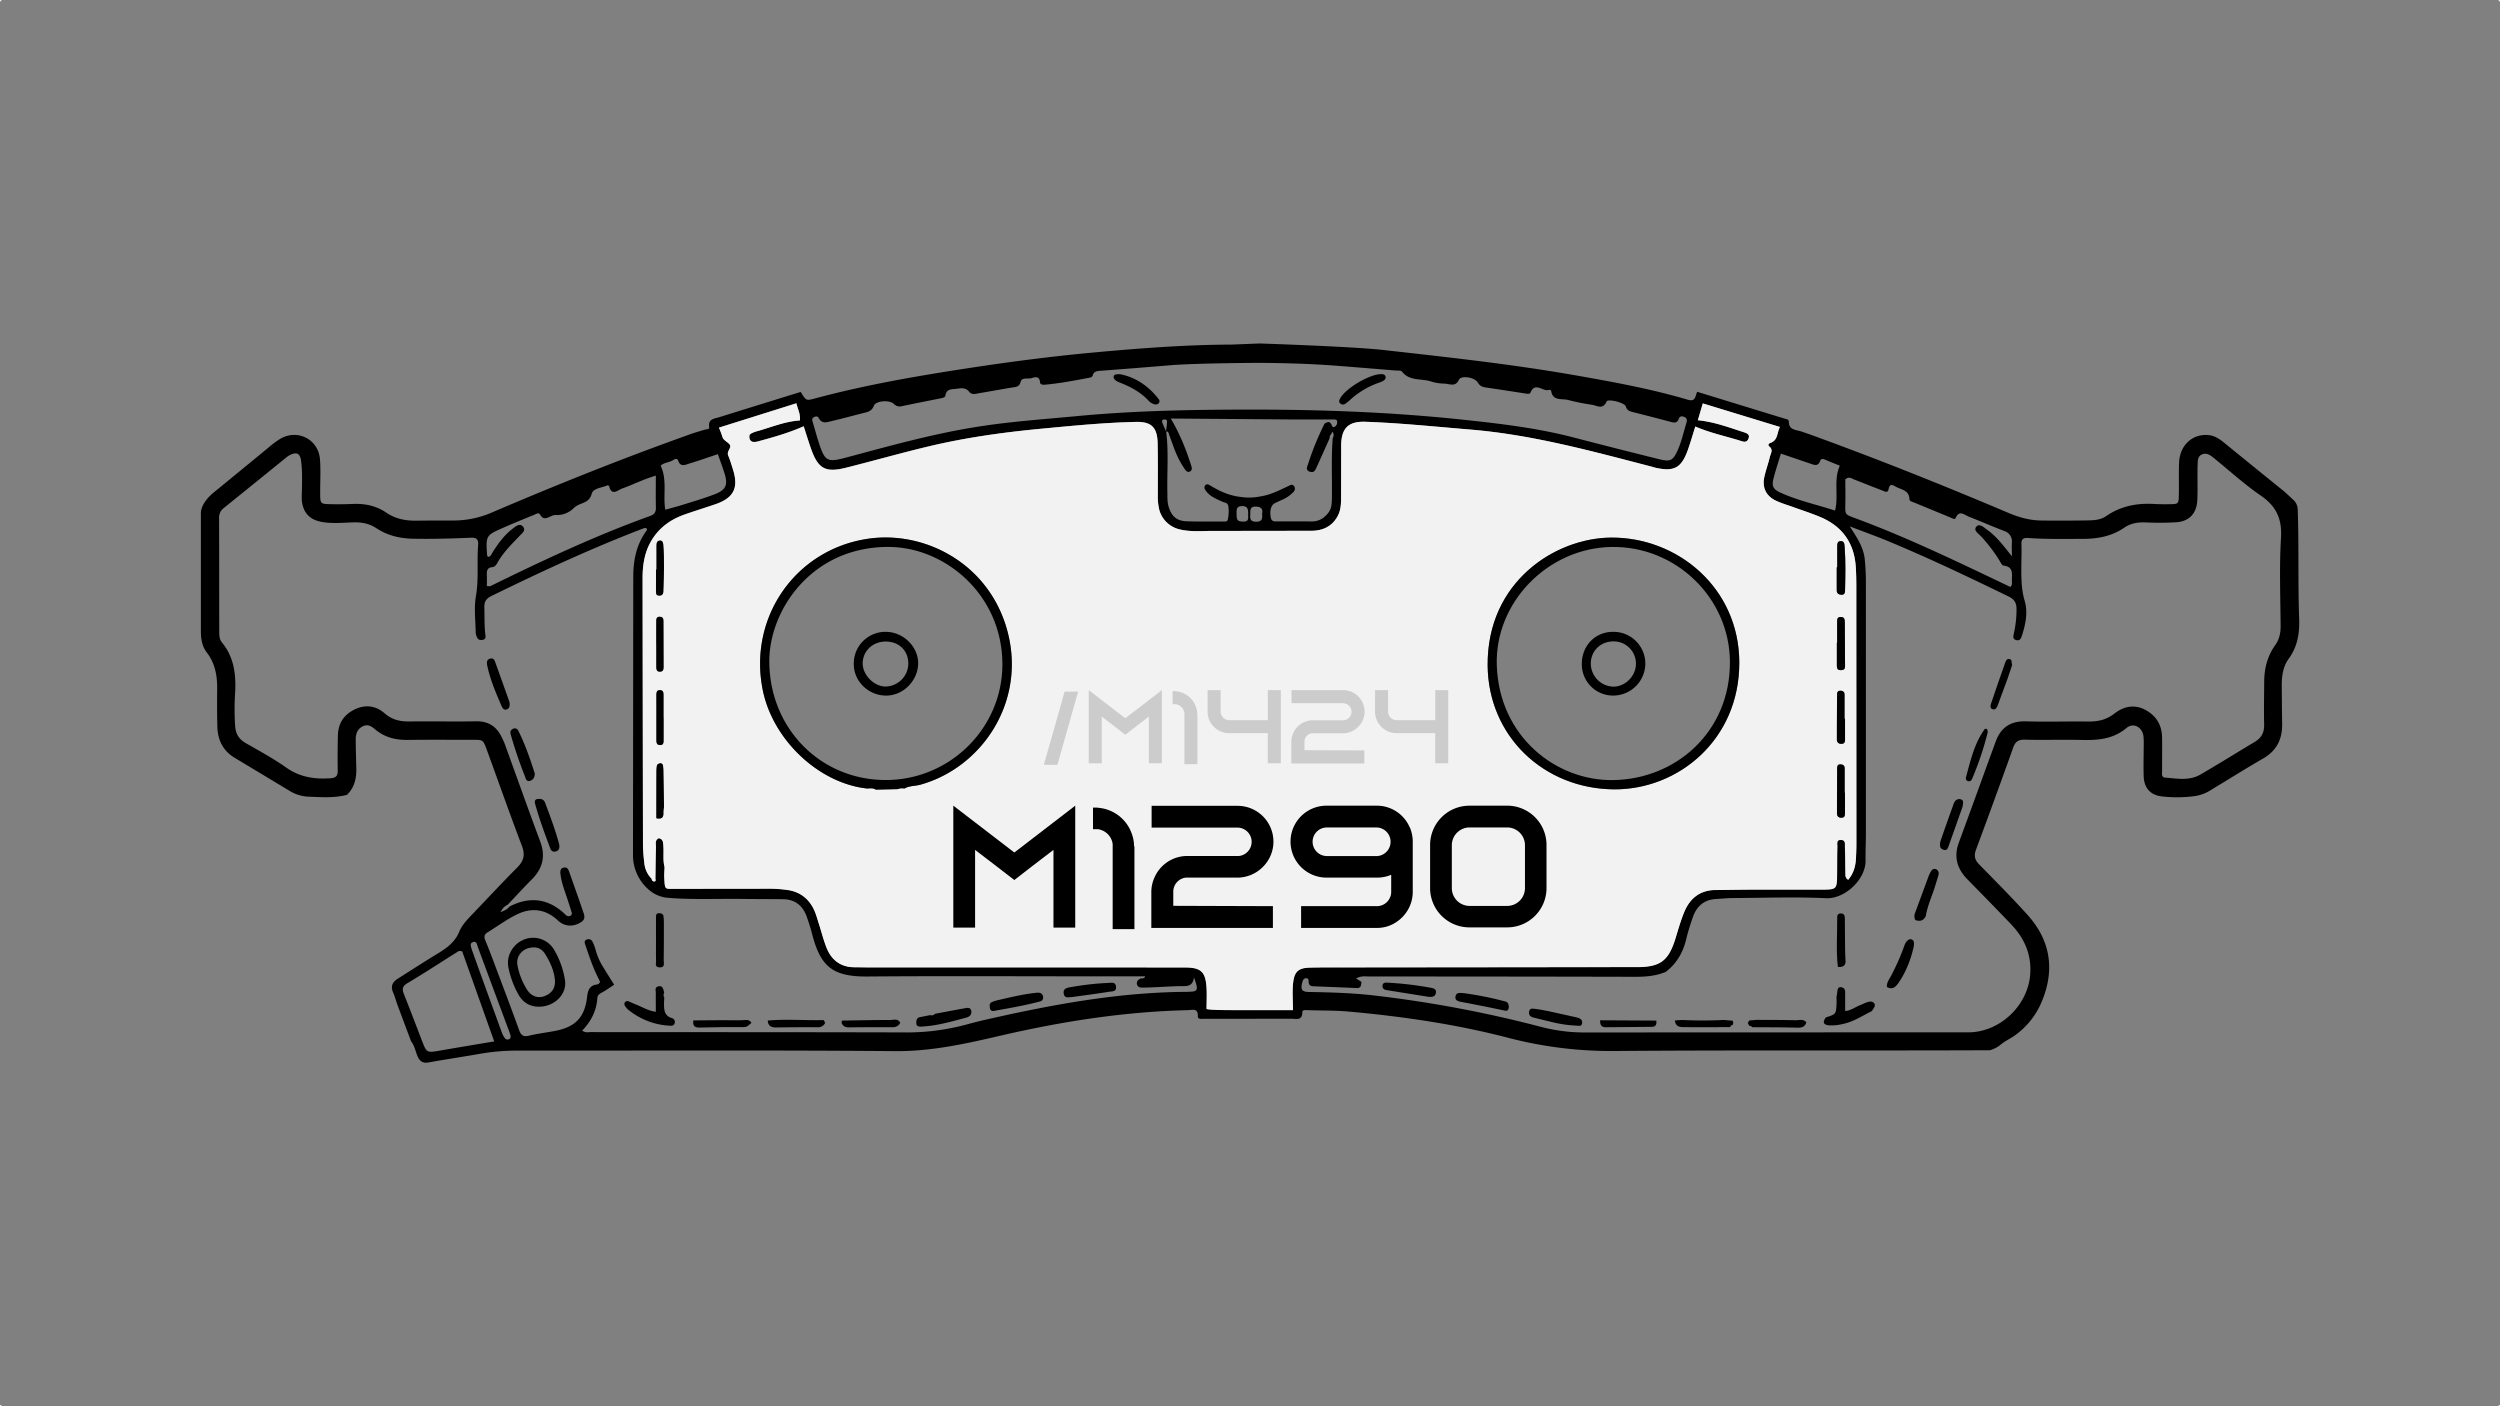 <svg xmlns="http://www.w3.org/2000/svg" viewBox="0 0 1920 1080"><rect x="0" y="0" width="1920" height="1080" fill="#808080" stroke="none"/><defs><style>.cls-1{fill:#f2f2f2;}.cls-2{fill:#ccc;}</style></defs><g id="Capa_2" data-name="Capa 2"><g id="Capa_3" data-name="Capa 3"><g id="Capa_2-2" data-name="Capa 2"><g id="Capa_1-2" data-name="Capa 1-2"><path d="M1765.75,474.87c-1-27.92-.1-55.83-1.11-83.79a10.12,10.12,0,0,0-3.23-7.05l-6.65-6.2q-23.54-19-47-38.12c-3.48-2.81-7.16-5.19-11.88-5.59-12.19-1-21.76,7.81-22.34,21.18-.35,8.3,0,16.62-.2,24.94-.14,7-.31,6.88-7.6,7-3.75.06-7.52,0-11.28-.18-13.31-.81-25.77,1.62-37,9.35-4.34,3-9.53,3.19-14.56,3.27-11.87.17-23.76.25-35.64.06-8.69-.14-16.89-2.49-24.94-5.9-47.19-20-94.74-39.1-142.87-56.74-5.29-2-10.57-3.89-15.91-5.68-4.22-1.42-9.74-.94-9.74-7.82,0-1.54-2.17-1.76-3.55-2.19l-66.84-20.52c-1.63,4.1-1.41,7.81-7.25,6.08-28.19-8.34-57.09-13.6-86-18.68-49.14-8.63-98.71-14-148.26-19.55-23.46-2.62-94.48-4.95-94.48-4.95l-21.42.85c-36,.13-71.84,2.92-107.61,6.22-32.3,3-64.39,7.24-96.39,12.14-39,6-77.89,12.74-116.07,23-6.82,1.84-6.81,1.87-11-5-20.78,6.43-41.72,12.9-62.63,19.44-3.74,1.16-8.61,1.23-7.62,7.52.31,2-2,1.62-3.31,2-3.68,1.14-7.41,2.15-11,3.45-51.41,18.28-102,38.54-152.16,60a74.09,74.09,0,0,1-29.33,6.34c-9.81,0-19.61,0-29.42.13-8.18.07-15.84-1.43-22.78-6.17-7.62-5.19-16.22-7.06-25.39-6.68-5.2.21-10.41.31-15.61.21-9.71-.17-9.74.14-9.78-8.39s.47-17.25-.13-25.82c-1.11-15.67-17.33-23.93-30.77-15.88a77.12,77.12,0,0,0-9.24,6.94C192,355.4,178.21,366.75,164.39,378c-10.9,8.89-10.12,16.26-10.12,16.26v90.07c0,6.1.76,11.88,4.58,16.83,6.31,8.18,8,17.62,7.93,27.65-.08,9.8-.11,19.61.15,29.4.29,10.13,4.31,18.37,13.27,23.77q21,12.62,41.92,25.23a30,30,0,0,0,14.26,4.61c10.05.39,20.15,1.2,30.08-1.37,5.72-5.56,7.37-12.56,7.19-20.21-.17-7.41-.41-14.82-.46-22.23,0-4.35,1.17-8.16,5.57-10.27,4-1.92,6.89.35,9.61,2.63,7.21,6,15.54,8,24.79,7.89,16.6-.22,33.21-.08,49.82-.09,7.89,0,8-.07,10.73,7.26,9.05,24.73,17.75,49.58,27.11,74.18,2.6,6.84,1.51,11.53-3.5,16.55-11.71,11.76-23,23.92-34.51,35.93-3.91,4.08-8,8.29-10.1,13.45-3.3,8-9.49,12.48-16.42,16.7-10.38,6.31-20.56,12.91-30.83,19.41-4,2.54-5.67,5.76-3.57,10.52,1.42,3.23,2.29,6.71,3.52,10,3.38,9.15,6.82,18.28,10.24,27.42,2.61,3.32,3.35,7.5,4.9,11.28,1.71,4.18,4.07,5.9,8.71,5.06,12.55-2.27,25.17-4.14,37.73-6.32a163.72,163.72,0,0,1,28.29-2.73c97.36.08,194.73-.44,292.08.39,27.77.24,54.06-5.6,80.63-11.79,47.46-11,95.46-18.56,144.3-19.67,3.44-.08,7.93-1.92,7.66,4.85-.1,2.42,3.3,1.75,5.24,1.8l66.22-.08c3.7-.15,8.72,2,8.78-5.12,0-1.86,2.81-1.51,4.58-1.45,10.39.36,20.83.15,31.17,1.09,41.41,3.74,82.55,9.74,122.8,20.26a314.16,314.16,0,0,0,82.69,10c96.83-.75,189.4-.16,286.24-.57,2,0,6.77-2.58,8-3.63,3.87-3.31,7.94-5.14,10.77-7.09A60,60,0,0,0,1568,769.4c10.33-24.47,6.9-47.13-11-66.94-11.93-13.22-24.54-25.85-37-38.59-3.29-3.37-4.19-6.55-2.48-11.15q14.55-39.15,28.59-78.51c1.66-4.64,4-6.27,9.09-6.14,14.54.39,29.11-.15,43.66.21,12.43.32,24.08-.64,34.3-9.18,5.26-4.4,12-.78,13,6.12a59.34,59.34,0,0,1,.2,8c0,7.72-.28,15.45,0,23.17.38,9,5.32,14.35,14.21,15.28a101.53,101.53,0,0,0,24.88-.25,30.73,30.73,0,0,0,11.65-4.15c13.7-8.29,27.27-16.8,41.13-24.83,10.4-6,14.68-15,14.46-26.6-.17-9.49-.22-19-.31-28.5-.07-7.56.81-15.16,5.25-21.3C1764.61,496.55,1766.16,486.14,1765.75,474.87Zm-348.54-88c.15-6.49,0-13,0-18.78,3.07-2.4,4.79-.6,6.56.08,7.2,2.75,14.32,5.66,21.52,8.41,1.76.68,4.44,2.43,5.09-.66.83-3.94,2.11-4.15,5.26-2.3,4.34,2.53,10.65,2.59,10.84,9.92,0,1.45,2.69,2,4.34,2.72q13.56,5.57,27.1,11.18c1.34.55,3.33,1.85,4,.4,2.83-6.45,6.61-2.44,10-1.1,9.36,3.7,18.6,7.72,28,11.32a8.23,8.23,0,0,1,5.22,8.27c-.24,3.61,0,7.26,0,10.89-6.22-7.68-11.41-14.9-18.79-20.19-2.53-1.81-6-5.32-8.44-2.67-2.71,2.92,1.68,5.52,3.62,7.66a118.9,118.9,0,0,1,14,18.36c.91,1.5,2,3.88,3.21,4,8,.94,6.31,6.84,6.4,11.83,0,1.39.44,2.93-1.16,4.59l-9.19-4.39c-36.35-17.35-72.72-34.69-110.56-48.65-7.33-2.68-7.23-2.76-7-10.9Zm-26.59-30.71c2.87,1,5.7,2.14,7.24-2.13.82-2.3,2.71-1.52,4.46-.74,3.52,1.54,7.1,2.92,10.67,4.36-5,11-.78,22.72-3.65,34.49-14.1-4.63-28.55-7.65-42-13.82-5.89-2.71-6.78-5.11-5.12-11.45,1.56-6,3.52-11.88,5.51-18.49,8.38,2.84,15.64,5.32,22.89,7.77ZM624.91,320.5c1.36-.8,3-1.13,3.86.51,2.47,4.89,6.48,3.2,10.07,2.35,8.08-1.88,16.08-4.08,24.12-6.11,3.43-.86,6.5-1.32,8.18-5.61,1.53-3.92,11.87-4.69,15.27-1.48a6.26,6.26,0,0,0,6.34,1.76c9.86-2.09,19.75-4,29.64-6,1.48-.3,3.48-.7,3.68-2.06.81-5.51,4.9-4.75,8.66-5.28s7-1,9.69,2.4c2.05,2.54,5,1.43,7.51,1,8.48-1.39,16.93-3,25.41-4.37,2.87-.48,5.43-.28,6.5-4.37,1-3.76,5.62-1.93,8.53-2.87s6-1.49,6.37,3.3c.13,1.65,2,1.92,3.57,1.79,11.54-1,22.9-3.23,34.26-5.35,1.18-.22,2.26-.51,2.68-1.9,1-3.26,3.65-3.27,6.42-3.48q26.64-2,53.24-4.23c19.64-1.62,67.82-1.82,67.82-1.82,19.59.11,39.18.66,58.72,2.14,15.38,1.17,30.75,2.46,46.13,3.72,1.76.15,4.35-.17,5.12.84,5.78,7.45,14.71,5.22,22.1,7.51a33.82,33.82,0,0,0,9.56,1.69c5.09,0,9.24,3.07,12.11-2.95,1.65-3.47,12.06-2,14.53,2.2,1.67,2.84,3.63,3.39,6.31,3.79,10,1.47,19.94,3,29.91,4.55,1.48.23,3.66.64,4.16-.59,3.65-8.89,9.86-.18,14.44-2.22a1.71,1.71,0,0,1,1.46.76c1.2,8.21,8.32,5.76,13.11,7.09a170.27,170.27,0,0,0,18.3,3.67c3.91.65,8.28,4,11.19-2.52,1-2.29,13.85.83,14.75,3.78,1,3.35,3.22,3.79,5.83,4.45,9.47,2.4,19,4.82,28.39,7.35,2.78.74,5.21,1.33,6.45-2.28.76-2.18,2.47-2.21,4.35-1.4,2.15,1,2.06,2.71,1.52,4.47-2.17,7.07-3.69,14.36-6.74,21.14-3.45,7.68-5.57,8.94-13.75,6.91q-33.23-8.23-66.34-16.85c-28.25-7.33-57.09-10.68-86-13.73-53.2-5.61-106.6-7.62-160-7.63-45.12,0-90.23.73-135.22,5-27.19,2.59-54.46,4.38-81.4,9C713.45,334,682,342.79,650.5,351.22c-15.23,4.08-16.86,3.43-21.73-11.49-1.65-5.06-3-10.22-4.53-15.33C623.83,323,623.24,321.49,624.91,320.5Zm381,41.73c3.21,1.21,4.22-1.11,5.2-3.27,3.41-7.48,6.74-15,10.1-22.52-.36-2,1.63-3,2-5a4.12,4.12,0,0,1,.33,5c-1.23,15.11-.39,30.26-.63,45.39-.07,4.16,0,8.36-2.69,11.91-3.26,4.21-7.31,6.79-12.87,6.74-8.61-.09-17.22,0-25.84-.05-2.25,0-4.8.59-5.52-2.88-1-4.86,0-9.52,3-11.07s6-2.6,8.81-4.22a26.06,26.06,0,0,0,5.52-4.4,3.4,3.4,0,0,0,.29-4.81v0c-1.25-1.44-2.74-.42-4,.17-7,3.27-13.79,6.86-21.57,8a41.69,41.69,0,0,1-14.69.48c-8.49-.85-16-4.06-23.2-8.43-1.49-.9-3.31-2.24-4.69-.33-1.19,1.66.18,3.46,1.25,4.78,3.1,3.82,7.6,5.53,11.9,7.53,1.76.82,4.3.74,4.73,3.42a28.38,28.38,0,0,1-.47,10.59c-.35,1.58-2.41,1.29-3.85,1.28-9.21,0-18.42.12-27.62-.19-7.77-.27-11.7-3.88-13.93-11.32-1.05-3.52-.84-7-.92-10.59-.36-15.66,1.07-31.38-.94-47h-.15v-.34c-1-2.32-2.08-4.63-2.94-7a1.41,1.41,0,0,1,.86-1.81,1.37,1.37,0,0,1,.35-.08c1.3-.22,2.61.09,2.58,1.43a71.85,71.85,0,0,1-.85,7.46.54.54,0,0,0,.1.22c0,.07,0,.06,0,.1,1.91-.19,1.94,1.4,2.44,2.71,2.6,6.9,4.74,14,8.38,20.44a66.22,66.22,0,0,0,3.72,6c.83,1.16,1.94,2.39,3.66,1.59s1.75-2.28,1.33-3.78c-.66-2.26-1.47-4.48-2.22-6.72a165.85,165.85,0,0,0-13.65-30.22l91.44.69h33.5c1.22,0,2.55.11,2.75,1.47a4.13,4.13,0,0,1-1.51,3.95c-2,1.42-2.38-.63-3-1.76-1.5-2.72-3.3-1.41-5.11-.5a217.91,217.91,0,0,0-12.66,31c-.81,2.45-2.12,4.67,1.27,6ZM964.75,400.7c-4.35,0-4.85-2.15-4.55-5.51.24-2.78-.74-6.14,4.08-6.13,4.48,0,5.82,2.07,5,5.62C969.75,398.62,969,400.67,964.75,400.7Zm-9.71-.12c-4.44-.06-5.36-.8-5.33-5.77,0-2.88-.55-6,4.11-6.11,5-.11,4.79,3.14,4.79,6.93-.12,2,.8,5-3.61,4.95Zm-437.3-47.69c1-.69,2.66-.54,3.06.72,1.71,5.42,5.49,3.35,8.67,2.38,7.06-2.14,14-4.6,21.85-7.2,1.86,5.32,3.62,10,5.12,14.8,2.76,8.75,1.15,12.64-7.55,16-8,3.09-16.28,5.49-24.48,8.07-4.44,1.4-8.95,2.54-13.47,3.81-1.89-11.2,1.67-22.62-3.53-33.83C509.81,355.14,514.44,355.29,517.74,352.89ZM387,405.09c7.6-3.33,15.26-6.49,22.95-9.58,1.48-.59,3.73-2.27,4.79-.38,3.55,6.3,7.71.26,12,.4a18.28,18.28,0,0,0,13.77-5.19c4.76-4.79,11.74-3.07,13.9-11.07,1.2-4.41,7.74-4.6,12-6.48.34-.15,1.32.21,1.39.48,1.93,8.13,6.69,3.07,10.09,1.88,8.31-2.93,16.17-7.07,25.79-9.85,0,8.95-.14,16.66.06,24.36.09,3.45-1,5.38-4.36,6.58-42.18,15.14-82.62,34.24-122.82,53.91-.45.23-1.12,0-2.65,0,0-2.68.09-5.51,0-8.32-.13-3.15,0-5.89,4.17-6.25,1.86-.16,3.06-1.77,3.93-3.35,4.4-7.88,10.77-14.12,16.92-20.55,1.89-2,5.38-4.42,2.59-7.4-2.59-2.76-5.56.05-7.8,1.76-6.46,4.94-11.17,11.41-15.46,18.23-.86,1.36-1.33,3.33-3.56,3.42a4.59,4.59,0,0,1-.63-1.41C373.11,411.23,373.08,411.18,387,405.09ZM337.91,806.85c-10.29,1.77-10.25,1.81-14.05-8.12-4.44-11.59-8.88-23.17-13.44-34.72-1.43-3.64-2-6.27,2.33-8.84,13-7.72,25.58-16,38.36-24a3.59,3.59,0,0,1,3.88-.44l24.57,69.07C365.2,802.21,351.55,804.49,337.91,806.85Zm53.36-8.93a2.57,2.57,0,0,1-3.25-.26,16.12,16.12,0,0,1-2.56-4.58Q374,761.79,362.75,730.45c-.18-.53-.36-1.06-.52-1.6-.6-2-1.66-4.51,1.12-5.35s2.94,2,3.63,3.81q12,32.48,24.12,64.93c.42,1.12.73,2.26,1,3,.09,1.3.08,2.19-.83,2.68Zm521-36.19c-53,.21-104.63,9.84-156,21.56-5.06,1.15-10.08,2.47-15.09,3.83a175.71,175.71,0,0,1-46.88,5.78c-80.21-.25-160.42-.17-240.63-.25-1.95,0-4.05.66-6.55-1.14,6.77-7,11-15.21,11.65-25,.16-2.47,1.85-3.35,3.78-4.4,3.08-1.68,5.93-3.76,9.12-5.85-3.29-5.27-6.33-10-9.22-14.81a49.46,49.46,0,0,1-5.11-12.28,34.18,34.18,0,0,0-2.22-5.8,3.34,3.34,0,0,0-4.36-1.82l-.12.05c-2.4.9-1.55,2.68-1,4.4,2.7,7.84,5.25,15.74,8.88,23.23.78,1.6,1.56,3.2,2.28,4.7a2.65,2.65,0,0,1-2.54,2.16c-5.62.79-6.83,4.75-7.37,9.52-1.72,15.2-8.57,22.8-23.45,25.9-7,1.45-14.11,2.17-21,3.87-4.44,1.09-6.27-.11-7.77-4.3-6.32-17.57-13-35-19.54-52.48-2.09-5.55-4.2-11.09-6.48-16.56-1.1-2.65-.67-4.47,1.81-6,7.6-4.63,14.79-10.06,22.77-13.88,11.1-5.31,21.86-4.08,31.24,4.77,5.27,5,12.32,5.08,18.2,1,2.47-1.74,2.44-4,1.67-6.33-3.67-10.81-7.5-21.57-11.3-32.34-.61-1.69-1.42-3.32-3.76-3-2.82.41-3.1,2.5-2.89,4.63.62,6.25,2.87,12.09,4.86,18,1.32,3.93,2.6,7.88,3.79,11.85a2.07,2.07,0,0,1-.68,2.39,2.86,2.86,0,0,1-3.29,0,7.38,7.38,0,0,1-1.31-1.19c-12.8-12-27-13.69-42.49-5.71-1.45,1.93-3.49,3-6.92,4.31,1.67-3.11,3.31-4.63,5.53-5.69,6.13-6.46,12.12-13,18.42-19.32,8.42-8.41,10.88-17.77,6.61-29.2-9.32-25-18.23-50.12-27.33-75.19-.5-1.39-1.2-2.7-1.81-4.06-3.91-8.65-10.14-13.31-20.12-13.12-16.92.32-33.87-.12-50.8.13-7.39.11-13.67-1.17-19.58-6.35-6.71-5.88-14.95-6.91-23.28-2.7s-12.31,10.94-12.5,20c-.19,8.9-.26,17.82-.11,26.73.08,4.13-1.39,5.65-5.61,5.94-12.17.81-23.35-.78-33.77-8.11-9.93-7-20.66-12.82-31.2-18.87-5.11-2.92-7.65-6.79-8.18-12.74a195,195,0,0,1,0-26.7c.67-13.73-1-26.71-10.08-37.75-2.09-2.55-2.15-5.49-2.16-8.42-.07-29.12,0-58.22-.13-87.33a9.09,9.09,0,0,1,3.66-7.66q24.17-19.5,48.29-39.06a13.73,13.73,0,0,1,2.55-1.65c5.11-2.49,7.7-1.27,8.48,4.49,1.08,8,.72,16,.63,24a46.88,46.88,0,0,0,0,7.11c1.19,9.12,6.18,14.2,15.37,15.84,8,1.42,16,.57,24,.31,6.5-.2,12.36.89,17.76,4.46,8.69,5.73,18.27,7.95,28.65,8.12,14.56.26,29.11-.13,43.65-.77,4.74-.22,6.27,1.15,5.9,5.85-1,13,.59,26-1.69,39.06-1.56,8.93-.3,18.35-.19,27.56a11,11,0,0,0,1.16,4.23c.9,1.93,2.74,2.09,4.57,1.65s2-2,1.77-3.5c-.93-7.09-.61-14.23-.84-21.34-.13-4.41,1.42-6.82,5.53-8.82,38.37-18.74,77.05-36.75,117-52a6,6,0,0,1,1.63-.13c1.17.64.65,1.66.22,2.26-7.67,10.57-10,22.65-10,35.35q-.11,106.63-.22,213.25a34.89,34.89,0,0,0,12.2,26.94,25.14,25.14,0,0,0,14.6,6.18c18.72,1.55,37.45.61,56.17.85,10.67.13,21.35.13,32,.2,9.54.07,15.55,5,18.6,13.77,1.45,4.19,2.83,8.43,3.94,12.72,6.51,25.39,15.81,33.11,42.71,32.9,57-.47,114.08-.14,171.12-.14h42c-.71,2.31-2.49,1.23-3.61,1.75-1.75.81-3,2.09-2.72,4.1s2,2.82,3.86,2.81c3.26,0,6.53-.15,9.79-.28,7.42-.31,14.84-.89,22.25-.86,4.21,0,7.18-1,7.91-6.72,3.65,10,3.25,11-4.66,11.06Zm80.85-7.3c-.78,6.7-.16,13.56-.16,21.25H948.72c-23.26,0-22.05-1-22.05-1,0-5.4.26-10.73,0-16-.72-12.38-4.22-15.73-16.45-15.75q-57.93-.1-115.85-.06H667.83c-3.86,0-7.73-.1-11.59-.12-10.42-.06-17.46-5.3-21.27-14.65-2.45-6-4-12.4-6-18.59-1.28-3.94-2.31-8-4.15-11.7-4-7.86-10.34-12.8-19.22-14.28a97.38,97.38,0,0,0-16-1.11c-23.46,0-46.93.1-70.4.07-8.86,0-8.5,1.25-9-8.6-.15-2.65.14-5.31.23-8-1.42-5.34-.51-10.82-.92-16.22-.2-2.64-.08-5.3-3.51-6-3.26,1.48-2.09,4.46-2.17,6.87-.26,8.1-.3,16.22-.44,24.32.3.84.23,1.9-.61,2a1.92,1.92,0,0,1-2.2-1.6c0-.11,0-.22,0-.34a19.68,19.68,0,0,1-5.75-12.66,128.92,128.92,0,0,1-1-13.31q-.22-102.47-.3-204.92c0-10.85,1.68-21.24,7.78-30.55,5.93-9.09,14.35-14.87,24.4-18.41,7.82-2.76,15.76-5.18,23.6-7.87,14.18-4.84,18.1-12.52,13.68-26.62-1.16-3.68-2.25-7.39-3.73-10.94-1.37-3.23,2.89-5.79,1.24-8.23-1.52-2.23-4.88-3.06-5.75-6.29a66.66,66.66,0,0,0-2.59-6.81l59.5-18.71c.94,4.37,3.24,8.1,2.69,13.18-11.82.74-22.63,5.53-33.92,8.56a20.47,20.47,0,0,0-3.28,1.37c-1.76.8-1.83,2.39-1.45,4a3.31,3.31,0,0,0,2.91,2.58,10.16,10.16,0,0,0,3.51-.38c11.69-3.23,23.4-6.4,35.13-11.66,1.86,5.71,3.61,11.49,5.62,17.18,5.45,15.44,11,18.66,26.93,14.66,21.28-5.34,42.38-11.35,63.72-16.44,28.35-6.65,57.1-10.65,86.07-13.41,24.24-2.3,48.47-4.69,72.83-5.24,11.86-.27,16.4,4.14,16.66,16.38.28,13.36.13,26.72.14,40.09A41.13,41.13,0,0,0,890.45,392a21.21,21.21,0,0,0,15.49,14.57c8.69,2.13,17.55,1.08,26.33,1.19l75.12-.11c8.23-.12,15-3.06,19.44-10.42,2.54-4.24,3.07-8.91,3.08-13.7q0-18.27.08-36.53v-4.46c0-13.68,5.48-19.08,18.69-18.6,27,1,53.88,3.79,80.79,6,47.59,4,93.33,16.63,139.26,28.53.85.22,1.69.55,2.56.74,14.43,3.26,20.07.22,25-13.77,2-5.8,3.75-11.72,5.69-17.87,11.8,5.13,24,7.52,35.71,11.31,2.46.79,4.07.46,5.06-1.85,1.39-3.23-1-4.23-3.32-5-11.48-3.7-22.79-8-35.51-9.28,1.27-4.29,2.4-8.16,3.81-12.93l59.25,18.1c-2.39,4.46-1.37,10.31-7.4,12.27-1.63.53-1.71,2-.87,2.64,3.41,2.6,1.14,5.46.52,8.09-1.24,5.18-3.09,10.22-4.24,15.42-1.81,8.14,1.33,14.66,9,18.23,4.53,2.13,9.43,3.5,14.16,5.22,6.67,2.43,13.45,4.59,20,7.37,16.9,7.16,25.94,20.07,27.08,38.41.29,4.74.41,9.49.41,14.25v197.8c0,4.15-.15,8.32-.43,12.46a26,26,0,0,1-5.9,15.51c-2.44-1.56-2.09-3.7-2.14-5.62-.14-6.53-.13-13.06-.35-19.59-.08-2.17.7-5.23-2.88-5.44-4-.23-2.87,3-2.93,5.1-.18,6.82-.13,13.66-.19,20.49-.12,12.44-.13,12.53-12.22,12.59-17.82.08-35.65,0-53.47,0-9.2,0-18.41.22-27.62.28-11.82.09-19.59,6.24-24,16.7-2.73,6.54-4.65,13.42-6.74,20.21-5.3,17.25-11.53,22.26-29.43,22.29q-110.07.25-220.11.24c-10.4,0-20.79-.07-31.19.17-8.59.22-11.9,2.8-12.9,11.42ZM1751.8,413.1c-1.34,22.49-.44,45.12-.28,67.7,0,5.53-1,10.27-4.35,14.95-5.79,8.18-8.21,17.65-8.26,27.69-.05,11-.32,22-.05,33,.15,6-2,10.22-7.11,13.26-14,8.39-27.81,17-41.93,25.21-8.49,4.91-17.91,3-27,2.29-3-.22-2.33-3-2.34-4.89,0-8.62.1-17.23,0-25.84-.13-7.47-2.7-13.93-8.79-18.65-8.56-6.63-18.27-7.24-27.86.23-6.45,5-13,6.19-20.6,6.09-15.74-.21-31.5.36-47.23-.15-11.79-.37-19.3,4.64-23.24,15.39-9.49,25.87-18.79,51.81-28.34,77.65-4.1,11.08-1.35,20.25,6.67,28.41,11.24,11.45,22.46,22.91,33.53,34.51,10.07,10.54,15.56,22.94,14.63,37.83-1.49,23.45-21.66,43.58-45.18,45-1.48.08-3,.07-4.46.07q-146.16,0-292.31.09a132,132,0,0,1-34.31-4.43,922.57,922.57,0,0,0-125.84-23.77c-17.09-2.07-34.34-2.62-51.58-2.89-5.71-.09-6.8-1.74-5.51-7,.44-1.75,1-3.67,3.25-3.55,2.09.12,1.61,2.1,1.79,3.4.34,2.35,2,2.68,3.83,2.76,11,.46,22,.87,32.94,1.37,3.59.16,3.48-2.39,3.72-4.76l-4.15-2.64c4.17-2.17,7.15-1.49,10-1.49q102.24,0,204.48.24c8.09,0,15.92-.61,23.41-3.81,8.38-6.39,13.23-14.9,15.68-25.06,1.39-5.75,3.17-11.43,5.12-17,2.91-8.31,8.6-13.34,17.71-13.87,4.44-.26,8.88-.72,13.33-.74,23.76-.12,47.57-1,71.28.13,14.4.68,30.55-14.52,30.3-29-.12-6.83.24-13.66.25-20.49V447.86a176.4,176.4,0,0,0-.9-18.67c-1-8.76-5.66-16.07-11.51-24.95,11.2,4.31,20.75,7.72,30.1,11.62,31.17,13,61.67,27.5,92,42.3,4.47,2.19,6,5,6,9.64a83.58,83.58,0,0,1-2,18.52c-.41,1.87-1.23,4.35,1.57,5.21,3.23,1,4-1.57,4.74-3.87,2.74-8.61,4.52-17.6,1.94-26.28s-2.59-17.51-2.55-26.39c0-5.64.29-11.29.07-16.92-.15-3.93,1.27-5.18,5.14-4.89,13.94,1,27.9.69,41.87.68,11.57,0,22.35-2,32.06-8.66,4.79-3.32,10.26-4.19,16.1-4a218.34,218.34,0,0,0,24-.12c9.84-.77,15.41-6.92,15.9-16.88.33-7.12.1-14.26.14-21.38,0-1.79,0-3.57.08-5.35.17-3.22-.22-6.93,3.41-8.49,3.42-1.46,6.29.53,8.89,2.64,12,9.72,23.45,20.21,36.13,28.93C1748.15,388.7,1752.68,398.42,1751.8,413.1ZM266.42,610.45h0l.39.43Z"/><path class="cls-1" d="M1425.67,449.81c0-4.76-.12-9.51-.41-14.25-1.14-18.34-10.18-31.25-27.08-38.41-6.54-2.78-13.32-4.94-20-7.37-4.73-1.72-9.63-3.09-14.16-5.22-7.63-3.57-10.77-10.09-9-18.23,1.15-5.2,3-10.24,4.24-15.42.62-2.63,2.89-5.49-.52-8.09-.84-.64-.76-2.11.87-2.64,6-2,5-7.81,7.4-12.27l-59.25-18.1c-1.41,4.77-2.54,8.64-3.81,12.93,12.72,1.25,24,5.58,35.51,9.28,2.32.75,4.71,1.75,3.32,5-1,2.31-2.6,2.64-5.06,1.85-11.74-3.79-23.91-6.18-35.71-11.31-1.94,6.15-3.64,12.07-5.69,17.87-5,14-10.61,17-25,13.77-.87-.19-1.71-.52-2.56-.74-45.93-11.9-91.67-24.57-139.26-28.53-26.91-2.23-53.77-5.05-80.79-6-13.21-.48-18.66,4.92-18.69,18.6V347q0,18.27-.08,36.53c0,4.79-.54,9.46-3.08,13.7-4.42,7.36-11.21,10.3-19.44,10.42l-75.12.11c-8.78-.11-17.64.94-26.33-1.19A21.21,21.21,0,0,1,890.45,392a41.49,41.49,0,0,1-1.25-11.48c0-13.37.14-26.73-.14-40.09-.26-12.24-4.8-16.65-16.66-16.38-24.36.55-48.59,2.94-72.83,5.24-29,2.75-57.72,6.75-86.09,13.52-21.34,5.09-42.44,11.1-63.72,16.44-15.93,4-21.48.78-26.93-14.66-2-5.69-3.76-11.47-5.62-17.18-11.73,5.26-23.44,8.43-35.13,11.66a10.16,10.16,0,0,1-3.51.38,3.32,3.32,0,0,1-2.91-2.58c-.38-1.62-.31-3.21,1.45-4a20.47,20.47,0,0,1,3.28-1.37c11.29-3,22.1-7.82,33.92-8.56.55-5.08-1.75-8.81-2.69-13.18l-59.5,18.71a66.66,66.66,0,0,1,2.59,6.81c.87,3.23,4.23,4.06,5.75,6.29,1.65,2.44-2.61,5-1.24,8.23,1.48,3.55,2.57,7.26,3.73,10.94,4.42,14.1.5,21.78-13.68,26.62-7.84,2.69-15.78,5.11-23.6,7.87-10,3.54-18.47,9.32-24.4,18.41-6.1,9.31-7.8,19.7-7.78,30.55q.13,102.46.3,204.92a128.92,128.92,0,0,0,1,13.31A19.74,19.74,0,0,0,500.51,675a1.92,1.92,0,0,0,1.88,2,1.3,1.3,0,0,0,.34,0c.84-.1.91-1.16.61-2,.14-8.1.18-16.22.44-24.32.08-2.41-1.09-5.39,2.17-6.87,3.43.65,3.31,3.31,3.51,6,.41,5.4-.5,10.88.92,16.22-.09,2.66-.38,5.32-.23,8,.54,9.85.18,8.59,9,8.6q35.21,0,70.4-.07a97.38,97.38,0,0,1,16,1.11c8.88,1.48,15.25,6.42,19.22,14.28,1.84,3.67,2.87,7.76,4.15,11.7,2,6.19,3.53,12.58,6,18.59,3.81,9.35,10.85,14.59,21.27,14.65,3.86,0,7.73.12,11.59.12H794.32q57.91,0,115.85.06c12.23,0,15.73,3.37,16.45,15.75.31,5.31,0,10.64,0,16,0,0-1.21,1,22,1H993c0-7.69-.62-14.55.16-21.25,1-8.62,4.31-11.2,13-11.4,10.4-.24,20.79-.16,31.19-.17l220.11-.24c17.9,0,24.13-5,29.43-22.29,2.09-6.79,4-13.67,6.74-20.21,4.37-10.46,12.14-16.61,24-16.7,9.21-.06,18.42-.25,27.62-.28,17.82,0,35.65,0,53.47,0,12.09-.06,12.1-.15,12.22-12.59.06-6.83,0-13.67.19-20.49.06-2.06-1-5.33,2.93-5.1,3.58.21,2.8,3.27,2.88,5.44.22,6.53.21,13.06.35,19.59,0,1.92-.3,4.06,2.14,5.62,3.94-4.65,5.51-9.88,5.9-15.51.28-4.14.42-8.31.43-12.46Q1425.7,548.71,1425.67,449.81ZM503.81,437.4h.38V418.85c0-1.78.45-3.7,2.79-3.68,1.85,0,2.26,1.69,2.38,3.13,1,12.06.46,24.13,0,36.19-.07,2.07-1.37,3.12-3.52,2.91s-2.07-1.81-2.08-3.22C503.77,448.58,503.81,443,503.81,437.4Zm.28,96.39c0-1.88.15-3.73,2.54-3.8,3-.08,2.94,2.21,2.94,4.32v16.84h.07V568c0,2.07.14,4.43-3,4.2-2.32-.17-2.54-1.92-2.53-3.83Q504.16,551.08,504.09,533.79Zm-.1-38.93V477.15c0-1.89.25-3.59,2.8-3.48s2.71,1.84,2.72,3.66q.11,17.28.11,34.56c0,1.75,0,3.74-2.45,3.94-3.08.25-3.11-2-3.12-4.12V494.86Zm5.48,129.21c.29,4.17-1.78,5.13-5.39,4.33,0-11.81,0-23.61.07-35.42a25.57,25.57,0,0,1,.42-5.24c.14-.6,1.19-1.22,1.93-1.42a2,2,0,0,1,2.56,1.2,1.86,1.86,0,0,1,.1.39,36,36,0,0,1,.32,5.29c.18,8.84.32,17.7.48,26.54A22.44,22.44,0,0,0,509.47,624.07Zm197.15-21.35c-4,1.09-8.29.7-12,2.91a8.94,8.94,0,0,0-5.19.44l-16.85.4c-2-1.33-4.24-1-6.45-.86-36.9-3.86-72.24-36.9-80.22-75-11.71-55.94,24.93-109.07,81.5-116.93,43.86-6.09,93.65,20.05,106.75,72.93,13.31,53.57-20.67,103.19-67.54,116.11Zm533.06,3.51c-54.37-.42-96.82-41.13-97.17-95.34-.41-64.26,52-97.66,94.67-98,51.34-.42,98.52,38.8,98.6,96,.09,59.11-46.71,97.59-96.1,97.34Zm171.23-128.6c0-1.71-.09-3.65,2.51-3.77,2.95-.16,3.36,1.79,3.37,4,.08,11.26.1,22.53.19,33.8,0,2.3-1.14,3-3.29,3-2.35,0-3-1.24-3-3.3V493.57h.22c0-5.27-.06-10.57,0-15.94Zm6,146.24c0,2.08.1,4.33-3.07,4.14-2.24-.14-3.08-1.48-3.07-3.5q0-17.31.13-34.61c0-1.55.44-2.92,2.46-2.88s3.33.85,3.32,3.13v18.63h.24q.12,7.54,0,15.09Zm.07-55.93c0,1.93-.53,3.45-3,3.31a3.06,3.06,0,0,1-3.27-2.84,2.79,2.79,0,0,1,0-.5c0-11.5.07-23,.15-34.51,0-1.55.4-2.84,2.36-2.91s3.37.71,3.37,3v18.57h.37c0,5.26,0,10.58,0,15.88Zm0-114.43c0,1.93-.59,3.49-3.08,3.27-2.11-.19-3.27-1.31-3.3-3.37-.06-5.93,0-11.85,0-17.77h.38c0-5.33-.06-10.67,0-16,0-1.71,0-3.86,2.37-4.06,3-.25,3.13,2.07,3.3,4.19.88,11.23.61,22.48.35,33.74Z"/><path d="M1237.18,412.88c-42.66.35-95.08,33.75-94.67,98,.35,54.21,42.8,94.92,97.17,95.34,49.39.25,96.19-38.22,96.1-97.35C1335.7,451.68,1288.52,412.46,1237.18,412.88Zm1.5,186.23c-43.68.54-87.25-33.31-89.14-88-1.68-48.52,39.23-90.25,88.13-91.05,49.13-.81,90.6,38.84,90.91,88.11C1328.93,562,1287.05,598.56,1238.68,599.11Z"/><path d="M774.19,486.58c-13.1-52.88-62.89-79-106.75-72.93-56.57,7.86-93.21,61-81.5,116.93,8,38.13,43.32,71.17,80.22,75,2.21-.16,4.44-.47,6.45.86l16.85-.4a8.94,8.94,0,0,1,5.19-.44c3.68-2.21,8-1.82,12-2.91C753.49,589.8,787.47,540.18,774.19,486.58ZM679.52,599.05c-50.27-.44-88.53-40.33-88.69-91-.14-39.43,32.62-88.39,92-88,43.12.31,87,36.74,87,90.28C769.76,559.67,728.9,599.47,679.52,599.05Z"/><path d="M1417,453.51c0,1.93-.59,3.49-3.08,3.27-2.11-.19-3.27-1.31-3.3-3.37-.06-5.93,0-11.85,0-17.77h.38c0-5.33-.06-10.67,0-16,0-1.71,0-3.86,2.37-4.06,3-.25,3.13,2.07,3.3,4.19C1417.53,431,1417.26,442.25,1417,453.51Z"/><path d="M509.43,454.49c-.07,2.07-1.37,3.12-3.52,2.91s-2.07-1.81-2.08-3.22c-.06-5.6,0-11.19,0-16.78h.38V418.85c0-1.78.45-3.7,2.79-3.68,1.85,0,2.26,1.69,2.38,3.13C510.39,430.36,509.85,442.43,509.43,454.49Z"/><path d="M1416.94,623.87c0,2.08.1,4.33-3.07,4.14-2.24-.14-3.08-1.48-3.07-3.5q0-17.31.13-34.61c0-1.55.44-2.92,2.46-2.88s3.33.85,3.32,3.13v18.63h.24Q1417,616.32,1416.94,623.87Z"/><path d="M509.63,568c0,2.07.14,4.43-3,4.2-2.32-.17-2.54-1.92-2.53-3.83V533.82c0-1.88.15-3.73,2.54-3.8,3-.08,2.94,2.21,2.94,4.32v16.84h.07C509.64,556.75,509.66,562.36,509.63,568Z"/><path d="M509.47,624.07c.29,4.17-1.78,5.13-5.39,4.33,0-11.81,0-23.61.07-35.42a25.57,25.57,0,0,1,.42-5.24c.14-.6,1.19-1.22,1.93-1.42a2,2,0,0,1,2.56,1.2,1.86,1.86,0,0,1,.1.39,36,36,0,0,1,.32,5.29c.18,8.84.32,17.7.48,26.54A22.44,22.44,0,0,0,509.47,624.07Z"/><path d="M509.62,511.89c0,1.75,0,3.74-2.45,3.94-3.08.25-3.11-2-3.12-4.12V494.86H504V477.15c0-1.89.25-3.59,2.8-3.48s2.71,1.84,2.72,3.66Q509.63,494.61,509.62,511.89Z"/><path d="M1417,567.94c0,1.93-.53,3.45-3,3.31a3.06,3.06,0,0,1-3.27-2.84,2.79,2.79,0,0,1,0-.5c0-11.5.07-23,.15-34.51,0-1.55.4-2.84,2.36-2.91s3.37.71,3.37,3v18.57h.37C1417,557.32,1417,562.64,1417,567.94Z"/><path d="M1417,511.69c0,2.3-1.14,3-3.29,3-2.35,0-3-1.24-3-3.3V493.6h.22v-16c0-1.71-.09-3.65,2.51-3.77,3-.16,3.36,1.79,3.37,4C1416.87,489.15,1416.89,500.42,1417,511.69Z"/><path d="M414.15,773.14c-7.2.09-12.53-3.18-16-9.33a70.93,70.93,0,0,1-7.68-20.74c-1.83-9,3.46-18.1,12-21.52a18.72,18.72,0,0,1,23.16,8,65.63,65.63,0,0,1,8.28,23.29C435.58,763.47,425.91,773.06,414.15,773.14Zm-3.88-45.51c-8.27-.2-14.27,6.17-12.84,13.8a53.22,53.22,0,0,0,7.45,18.8c3.15,4.93,8.21,6.59,13,4.9,6.07-2.17,8.92-6.52,8.25-12.92-.75-7.2-3.75-13.58-7.53-19.63C416.54,729.34,413.61,727.61,410.27,727.63Z"/><path d="M510.09,762.33a3.92,3.92,0,0,0,.09,3.8c-.08,1.46-.21,2.93-.22,4.4,0,4.83.05,9.56,6,11.35a3.09,3.09,0,0,1,2.24,3.74,2.84,2.84,0,0,1-.17.49c-.58,1.71-2.27,1.72-3.68,1.63A54.8,54.8,0,0,1,482,775.05a13.32,13.32,0,0,1-1.67-2c-.77-1-1.16-2.24-.42-3.25a2.46,2.46,0,0,1,3.17-.63c2.43,1.06,4.87,2.09,7.31,3.12,4,1.7,7.83,4,13.28,4.78,0-5.07-.08-9.64,0-14.21,0-1.88-1-4.54,1.65-5.26C509.16,756.52,509.37,759.84,510.09,762.33Z"/><path d="M413.93,613.58c2.24-.05,3.82.59,4.73,3,3.85,10.17,7.62,20.37,10.56,30.86a10.07,10.07,0,0,1,.4,2.61c0,1.94-.74,3.35-2.81,3.86a3.22,3.22,0,0,1-4.08-2,1.42,1.42,0,0,1-.07-.22c-4.24-11.26-8.4-22.56-11.65-34.17C410.28,614.88,411.09,613.48,413.93,613.58Z"/><path d="M718.1,778.59c7.54-1.41,15.07-2.85,22.62-4.21,2-.36,4.51-.94,5.16,1.79s-1.1,4.65-3.6,5.31c-11.4,3-22.75,6.41-34.65,6.93-1.75.07-3.8,0-3.89-2.47-.07-2.08.08-4.24,2.81-4.78l7.8-1.56A3.43,3.43,0,0,0,718.1,778.59Z"/><path d="M410.72,594.13c0,2.69-1.07,4.74-3.61,5.53-3,.94-3.35-1.87-4-3.55a331.3,331.3,0,0,1-10.79-31.7c-.56-1.87-.5-3.53,1.39-4.55a3,3,0,0,1,4.43,1.47C403.37,571.87,407.24,583,410.72,594.13Z"/><path d="M801.16,765.66c0,1.66-.59,3-2.24,3.41-11.75,3.14-23.73,5.17-35.68,7.33-1.76.31-2.76-.65-3-2.38s-.54-3.62,1.64-4.47a29.81,29.81,0,0,1,4.23-1.37c9.54-2.17,19-4.53,28.8-5.62C797.5,762.27,800.47,761.87,801.16,765.66Z"/><path d="M391.43,540.12c.07,2.21-.18,4-2.22,4.7-2.24.75-3.26-.9-4-2.55-4.33-10-8.64-20.08-10.95-30.82-.51-2.36-.78-5,2.42-5.69,2.71-.57,3.36,1.83,4,3.76q5.11,14.16,10.14,28.35A17.82,17.82,0,0,1,391.43,540.12Z"/><path d="M823,765.78c-2.5,0-5.29,1.07-6-2.41s1.38-4.56,4.45-5.08a220.6,220.6,0,0,1,30-3.43c2.17-.07,5.1-.85,5.62,2.63.64,4.29-3.08,3.83-5.33,4.19C842.07,763.24,832.38,764.47,823,765.78Z"/><path d="M577.15,785.58c-1.83,1.24-2.95,3.27-5.81,3.25-11.44-.1-22.88.07-34.31.33-4.15.09-5-2-4.55-5.49,12.26-.07,24.53-.25,36.79-.12C571.92,783.57,575.22,782.3,577.15,785.58Z"/><path d="M691.37,785.53a6,6,0,0,1-5.74,3.35c-11.25,0-22.5,0-33.75.14-2.7,0-4.53-1-5.55-3.46l.26-1.75h0c12.33-.18,24.66-.48,37-.45C686.21,783.37,689.6,781.93,691.37,785.53Z"/><path d="M633.69,785.65a5.9,5.9,0,0,1-5.64,3.28c-10.62-.08-21.24,0-31.87.16-3.78.06-6.3-1.13-6.53-5.3,14.2-1.27,28.43,0,42.64-.36l.52.13C633.1,784.25,633.39,785,633.69,785.65Z"/><path d="M503.79,721.65V704c0-1.68.67-2.79,2.57-2.66,1.55.11,3,.53,3.18,2.33a42.56,42.56,0,0,1,.32,5.29c0,9.44,0,18.88-.14,28.31,0,2.29,1.27,5.89-3.24,5.68-3.83-.18-2.56-3.26-2.62-5.33-.14-5.3-.05-10.61-.05-15.92Z"/><path d="M1410.43,765.79c.22-1.44.52-2.86.65-4.31.19-1.9.59-3.6,3-3.27,2.07.28,3,1.68,3,3.7v14.52c4.5-.28,7.67-3,11.33-4.4,1.65-.61,3.2-1.48,4.85-2.06,2-.7,4.37-1.36,5.84.26,2.08,2.29-.58,4.2-1.38,6.23-7.4,3.61-14.3,8.34-22.6,10a36.23,36.23,0,0,1-10.58,1c-4.4-.44-4.8-2.72-2.32-6l.15-.11c7.56-2.48,7.59-2.48,8.08-9.63C1410.58,769.76,1410.44,767.77,1410.43,765.79Z"/><path d="M1123.88,762.71a248.15,248.15,0,0,1,30.92,6.1c1.37.37,3,.52,3.5,2.24a5.13,5.13,0,0,1,0,4.27c-.71,1.27-2,.94-3.14.71-4.62-.93-9.22-1.93-13.84-2.85q-9.54-1.9-19.1-3.71c-2.46-.47-5-1.17-4.37-4.3S1121.22,762.52,1123.88,762.71Z"/><path d="M1479,703.55c-1.67,3.57-4.44,4.29-8,3.08a6.42,6.42,0,0,1-.36-5.13c3.58-9.66,7.1-19.35,10.69-29a22.19,22.19,0,0,1,1.58-3.16c.77-1.36,1.95-2.4,3.56-1.91a3.38,3.38,0,0,1,2.34,4.17v0c-.48,2.3-1.32,4.52-2,6.79C1484.43,686.85,1480.46,694.81,1479,703.55Z"/><path d="M1209.31,787.59c-11.51-.48-21.35-3.75-31.39-6.05-2.13-.49-3.82-1.57-3.64-4.21.22-3.15,2.55-2.79,4.51-2.55,3.5.44,7,1.06,10.44,1.8,7.2,1.53,14.36,3.24,21.56,4.76,2.64.56,4.72,1.79,4.27,4.6-.49,3-3.21,1.59-5.08,1.7C1209.39,787.67,1208.8,787.55,1209.31,787.59Z"/><path d="M1507.19,619.76c-3.26,9.19-7.06,20-10.94,30.79-.5,1.37-1.41,2.71-3.25,2.18-1.42-.42-2.86-1.2-3-2.83a10.41,10.41,0,0,1,.42-4.33c3.15-9.15,6.41-18.27,9.68-27.39a9,9,0,0,1,1.58-3.1,4,4,0,0,1,4.86-.93C1508.11,614.91,1507.75,616.6,1507.19,619.76Z"/><path d="M1097.45,765.6l-31.4-5-.88-.14c-1.87-.33-3.48-1-3.42-3.26.06-2.49,2-2.62,3.79-2.51a255.86,255.86,0,0,1,33.34,3.93c2.12.42,4.26.89,3.91,3.69C1102.39,765.49,1100,765.7,1097.45,765.6Z"/><path d="M1525.8,559.69c1.38,2,.55,3.6.1,5.32a239.16,239.16,0,0,1-11.12,32.65c-.61,1.44-1.36,2.68-3.18,2.29a2.25,2.25,0,0,1-1.81-2.62v-.05c3.53-13,6.43-26.22,14.52-37.43C1524.43,559.7,1524.86,559.78,1525.8,559.69Z"/><path d="M1545.31,510.82c-1.14,3.39-2.28,7-3.57,10.59q-3.73,10.35-7.63,20.63c-.65,1.72-1.82,3.39-3.9,2.61s-1.57-3-1-4.53q5.18-15.43,10.63-30.76c.55-1.54,1.19-3.7,3.45-3.24S1544.67,508.92,1545.31,510.82Z"/><path d="M1328.8,788.85c-11.28,0-22.56.11-33.85,0-3.76,0-8.06.43-8.61-5.15h.11l5.4-.37q16,.79,32,0l7.11.61a2.17,2.17,0,0,0,.24,1.65c-.18.55-.36,1.1-.55,1.64A2,2,0,0,0,1328.8,788.85Z"/><path d="M1348.82,783.27c10.06.07,20.12,0,30.17.28,2.75.08,6-1.28,8.27,1.64-1,3.17-3.1,4.17-6.53,4.07-11.7-.33-23.41-.27-35.11-.36a2.06,2.06,0,0,0-2.14-1l-1.2-2.26,1.16-1.89Z"/><path d="M1272.08,783.81c.28,2.65-.14,4.79-3.49,4.81-11.82.11-23.64.24-35.46.31-3.6,0-4.34-2.37-4.25-5.35Z"/><path d="M1417.4,739.16c-.65,3.41-3.2,3.57-5.91,3.48-1.48-12.4-.41-24.84-.52-37.25,0-1.72-.09-3.66,2.45-3.85,2.88-.21,3.4,1.6,3.42,3.91,0,8,.08,16,.19,24C1417.07,732.67,1417.27,735.92,1417.4,739.16Z"/><path d="M860,287.35c11.82,2.24,21.91,8.87,29.78,19.1a2.39,2.39,0,0,1,.16,3.21,3.29,3.29,0,0,1-3.28.83,8.78,8.78,0,0,1-4.5-2.71c-6-6.47-13.45-10.49-21.48-13.69a17,17,0,0,1-3.18-1.48c-1.23-.82-2.51-2-2.18-3.54C855.74,287.2,857.57,287.56,860,287.35Z"/><path d="M1061,287.35c1.24,0,2.38.2,2.93,1.47.75,1.71-.26,2.87-1.54,3.64a22.21,22.21,0,0,1-4.06,1.7,63.93,63.93,0,0,0-21.83,13.3,30,30,0,0,1-3.44,2.72,3,3,0,0,1-4-.63c-.89-.92-.57-2.07,0-3.23C1033,298.42,1052,287.1,1061,287.35Z"/><path d="M1449.13,758c-.23-3.34,1.7-5.72,3.06-8.27a177.22,177.22,0,0,0,9.76-21.8c.81-2.16,1.43-4.54,3.55-6a2.67,2.67,0,0,1,4.38,2.09,12.25,12.25,0,0,1-.25,3.52c-2.31,9.85-5.89,19.15-11.74,27.52C1455.57,758.41,1453.11,760.19,1449.13,758Z"/><path d="M1214.84,509.43c.2-13.95,10.65-24.36,24.28-24.18a24.42,24.42,0,0,1,24.49,24.35c0,.26,0,.52,0,.78a24.77,24.77,0,0,1-25,23.82A24,24,0,0,1,1214.83,510C1214.83,509.79,1214.83,509.61,1214.84,509.43Zm25.26-16.82c-10.16-.43-18,6.57-18.35,16.38a17.82,17.82,0,0,0,16.73,18.34c9.22.41,17.69-7.71,17.92-17.18A17.06,17.06,0,0,0,1240.1,492.61Z"/><path d="M680.72,534.22c-13.42.1-24.74-10.59-25-23.64A24.3,24.3,0,0,1,679,485.27l.9,0c13.52-.27,25.46,11.29,25.23,24.44S693.7,534.13,680.72,534.22Zm16.88-24.77c-.15-10.08-7.54-17-17.86-16.74-9.78.24-17.18,7.48-17.2,16.8,0,9,8.86,17.83,17.72,17.75a17.85,17.85,0,0,0,17.34-17.81Z"/><rect class="cls-1" width="1" height="1"/><rect class="cls-1" x="1919" y="1079" width="1" height="1"/><rect class="cls-1" y="1079" width="1" height="1"/><rect class="cls-1" x="1919" width="1" height="1"/></g><g id="Capa_3-2" data-name="Capa 3"><path d="M825.78,618.75v93.63H809.06V652.72L792.6,665.3,779,675.86,765.32,665.3l-16.45-12.58v59.66H732.15V618.75l16.72,12.84L779,654.73l30.1-23.14Z"/><path d="M871.25,649.92v63.66H854.53v-65.4a13.32,13.32,0,0,0-11.37-11.37h-3.74V620.22H843v.13a29.88,29.88,0,0,1,24.88,16.72,36,36,0,0,1,2.27,6.29,27.48,27.48,0,0,1,.8,6.82Z"/><path d="M977.59,695.93v16.72H884.22V685.09a26.58,26.58,0,0,1,2.28-10.83,27.44,27.44,0,0,1,24.34-16.85h40.53a10.93,10.93,0,0,0-.93-21.81h-66V618.88h66A27.52,27.52,0,0,1,978,646.36v.08a27.3,27.3,0,0,1-7.89,19.13A27.81,27.81,0,0,1,951.24,674h-40.4a10.89,10.89,0,0,0-9.76,10.84v10.83Z"/><path d="M1082.85,635.6a29,29,0,0,1,2.14,10.84v38.39a27.56,27.56,0,0,1-8.83,20.33,28.2,28.2,0,0,1-6.15,4.41,26.47,26.47,0,0,1-12.57,3.08H999.25V695.93h58.19a11,11,0,0,0,11-11V671.85A27.54,27.54,0,0,1,1058,674h-39.45a27.62,27.62,0,0,1,.4-55.24h38.38a27.5,27.5,0,0,1,25.42,16.85Zm-74.77,10.84a11,11,0,0,0,10.44,11H1058a11,11,0,0,0-.53-21.94h-38.39a11,11,0,0,0-11,10.94Z"/><path d="M1157.49,618.75a30.2,30.2,0,0,1,30.23,30.17V682a30.2,30.2,0,0,1-30.17,30.23h-29a30.2,30.2,0,0,1-30.23-30.17V649a30.2,30.2,0,0,1,30.17-30.23h.06Zm-28.89,16.72a13.7,13.7,0,0,0-13.6,13.64v33a13.7,13.7,0,0,0,13.65,13.64h28.89a13.7,13.7,0,0,0,13.64-13.64v-33a13.7,13.7,0,0,0-13.64-13.64Z"/></g></g><path class="cls-2" d="M828,531.16l-5.79,20.49-2.81,10-7.31,25.71H801.67L809,561.69l2.81-10,5.78-20.49Z"/><path class="cls-2" d="M892.31,530V586.2h-10V550.36l-9.89,7.56-8.19,6.34-8.2-6.34-9.88-7.56V586.2h-10V530l10,7.72,18.08,13.9,18.08-13.9Z"/><path class="cls-2" d="M919.63,548.67v38.25h-10V547.63a8,8,0,0,0-6.83-6.83h-2.25v-10h2.17v.08a17.93,17.93,0,0,1,14.94,10,20.59,20.59,0,0,1,1.37,3.78,16.86,16.86,0,0,1,.48,4.09Z"/><path class="cls-2" d="M983.68,530V586.2h-10V563.06H944a15.86,15.86,0,0,1-7.55-1.85,16.4,16.4,0,0,1-9-14.71V530h10V546.5a6.62,6.62,0,0,0,6.59,6.59h29.65V530Z"/><path class="cls-2" d="M1047.8,576.32v10H991.71V569.81a16.08,16.08,0,0,1,1.37-6.51,16.52,16.52,0,0,1,14.62-10.13h24.35a6.56,6.56,0,0,0-.56-13.09H991.87V530h39.62A16.53,16.53,0,0,1,1048,546.58a16.5,16.5,0,0,1-4.74,11.5,16.69,16.69,0,0,1-11.33,5.06H1007.7a6.53,6.53,0,0,0-5.86,6.51v6.51Z"/><path class="cls-2" d="M1112.24,530V586.2h-10V563.06h-29.65a15.86,15.86,0,0,1-7.55-1.85,16.4,16.4,0,0,1-9-14.71V530h10V546.5a6.62,6.62,0,0,0,6.59,6.59h29.65V530Z"/></g></g></svg>